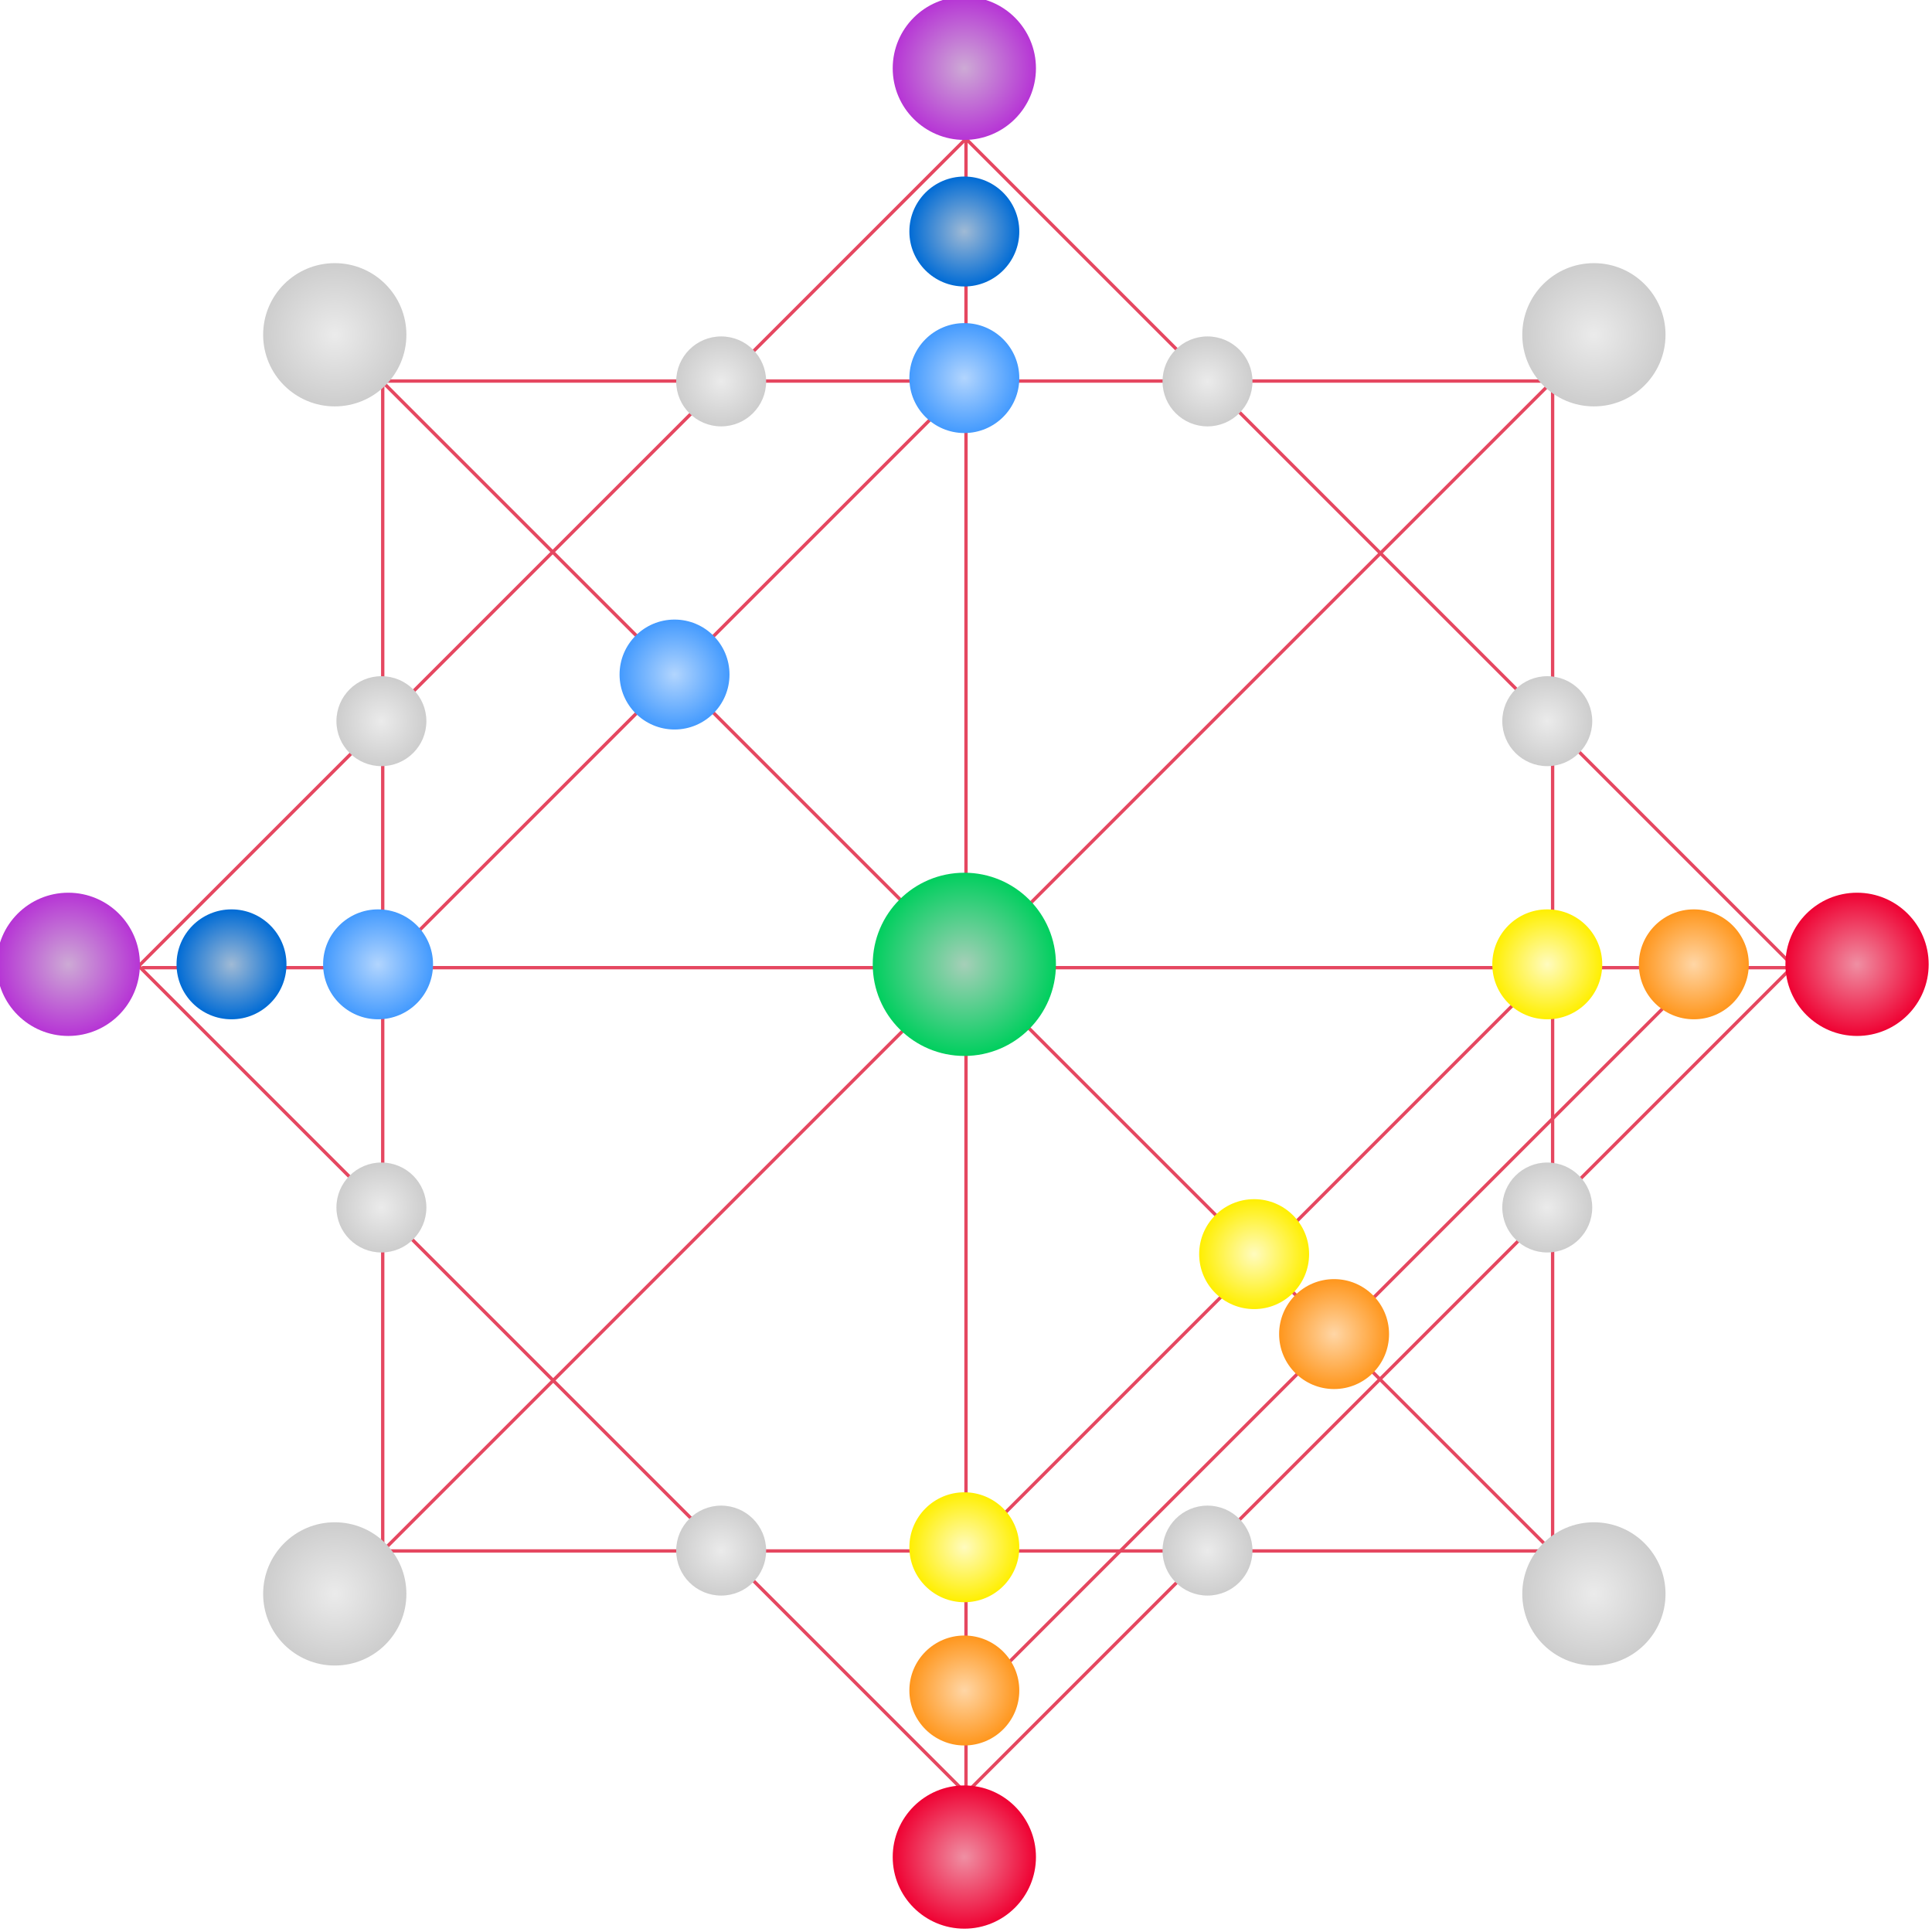 <svg width="580" height="580" viewBox="0 0 580 580" fill="none" xmlns="http://www.w3.org/2000/svg">
<g clip-path="url(#clip0_567_359)">
<rect x="114.896" y="114.395" width="351.211" height="351.211" stroke="#E54760"/>
<line x1="289.998" y1="42.145" x2="289.998" y2="537.855" stroke="#E54760"/>
<line x1="42.647" y1="290.503" x2="537.353" y2="290.503" stroke="#E54760"/>
<rect x="41.644" y="290" width="351.211" height="351.211" transform="rotate(-45 41.644 290)" stroke="#E54760"/>
<line x1="290.399" y1="465.503" x2="465.503" y2="290.399" stroke="#E54760"/>
<line x1="115.044" y1="290.149" x2="290.149" y2="115.044" stroke="#E54760"/>
<line x1="289.584" y1="512.352" x2="511.349" y2="290.587" stroke="#E54760"/>
<line x1="115.25" y1="115.044" x2="465.457" y2="465.252" stroke="#E54760"/>
<path d="M115.9 464.602C115.9 464.602 328.919 251.583 465.606 114.896" stroke="#E54760"/>
<g filter="url(#filter0_di_567_359)">
<ellipse cx="363.5" cy="466.5" rx="13.5" ry="13.5" fill="url(#paint0_radial_567_359)"/>
</g>
<g filter="url(#filter1_di_567_359)">
<circle cx="465.5" cy="363.5" r="13.5" fill="url(#paint1_radial_567_359)"/>
</g>
<g filter="url(#filter2_di_567_359)">
<ellipse cx="115.5" cy="217.5" rx="13.5" ry="13.5" fill="url(#paint2_radial_567_359)"/>
</g>
<g filter="url(#filter3_di_567_359)">
<ellipse cx="217.5" cy="115.5" rx="13.5" ry="13.5" fill="url(#paint3_radial_567_359)"/>
</g>
<g filter="url(#filter4_di_567_359)">
<ellipse cx="217.5" cy="466.5" rx="13.5" ry="13.5" fill="url(#paint4_radial_567_359)"/>
</g>
<g filter="url(#filter5_di_567_359)">
<ellipse cx="115.5" cy="363.5" rx="13.5" ry="13.5" fill="url(#paint5_radial_567_359)"/>
</g>
<g filter="url(#filter6_di_567_359)">
<ellipse cx="465.5" cy="217.5" rx="13.5" ry="13.5" fill="url(#paint6_radial_567_359)"/>
</g>
<g filter="url(#filter7_di_567_359)">
<ellipse cx="363.5" cy="115.5" rx="13.5" ry="13.5" fill="url(#paint7_radial_567_359)"/>
</g>
<g filter="url(#filter8_di_567_359)">
<ellipse cx="290.5" cy="70.5" rx="16.5" ry="16.5" fill="url(#paint8_radial_567_359)"/>
</g>
<g filter="url(#filter9_di_567_359)">
<circle cx="377.5" cy="377.5" r="16.5" fill="url(#paint9_radial_567_359)"/>
</g>
<g filter="url(#filter10_di_567_359)">
<ellipse cx="509.5" cy="290.5" rx="16.5" ry="16.5" fill="url(#paint10_radial_567_359)"/>
</g>
<g filter="url(#filter11_di_567_359)">
<ellipse cx="290.5" cy="508.5" rx="16.5" ry="16.5" fill="url(#paint11_radial_567_359)"/>
</g>
<g filter="url(#filter12_di_567_359)">
<ellipse cx="70.5" cy="290.5" rx="16.5" ry="16.5" fill="url(#paint12_radial_567_359)"/>
</g>
<g filter="url(#filter13_di_567_359)">
<ellipse cx="114.5" cy="290.5" rx="16.5" ry="16.5" fill="url(#paint13_radial_567_359)"/>
</g>
<g filter="url(#filter14_di_567_359)">
<ellipse cx="203.5" cy="203.5" rx="16.5" ry="16.5" fill="url(#paint14_radial_567_359)"/>
</g>
<g filter="url(#filter15_di_567_359)">
<ellipse cx="290.5" cy="465.5" rx="16.5" ry="16.5" fill="url(#paint15_radial_567_359)"/>
</g>
<g filter="url(#filter16_di_567_359)">
<ellipse cx="465.5" cy="290.5" rx="16.5" ry="16.5" fill="url(#paint16_radial_567_359)"/>
</g>
<g filter="url(#filter17_di_567_359)">
<ellipse cx="401.5" cy="401.5" rx="16.5" ry="16.5" fill="url(#paint17_radial_567_359)"/>
</g>
<g filter="url(#filter18_di_567_359)">
<circle cx="290.5" cy="114.5" r="16.5" fill="url(#paint18_radial_567_359)"/>
</g>
<g filter="url(#filter19_di_567_359)">
<ellipse cx="479.5" cy="101.5" rx="21.5" ry="21.5" fill="url(#paint19_radial_567_359)"/>
</g>
<g filter="url(#filter20_di_567_359)">
<ellipse cx="479.5" cy="479.5" rx="21.5" ry="21.5" fill="url(#paint20_radial_567_359)"/>
</g>
<g filter="url(#filter21_di_567_359)">
<ellipse cx="101.5" cy="479.5" rx="21.5" ry="21.5" fill="url(#paint21_radial_567_359)"/>
</g>
<g filter="url(#filter22_di_567_359)">
<ellipse cx="101.5" cy="101.5" rx="21.5" ry="21.5" fill="url(#paint22_radial_567_359)"/>
</g>
<g filter="url(#filter23_di_567_359)">
<ellipse cx="290.5" cy="21.503" rx="21.5" ry="21.5" fill="url(#paint23_radial_567_359)"/>
</g>
<g filter="url(#filter24_di_567_359)">
<ellipse cx="290.5" cy="558.5" rx="21.5" ry="21.5" fill="url(#paint24_radial_567_359)"/>
</g>
<g filter="url(#filter25_di_567_359)">
<ellipse cx="558.5" cy="290.5" rx="21.5" ry="21.5" fill="url(#paint25_radial_567_359)"/>
</g>
<g filter="url(#filter26_di_567_359)">
<ellipse cx="21.5" cy="290.5" rx="21.5" ry="21.5" fill="url(#paint26_radial_567_359)"/>
</g>
<g filter="url(#filter27_di_567_359)">
<circle cx="290.5" cy="290.5" r="27.5" fill="url(#paint27_radial_567_359)"/>
</g>
</g>
<defs>
<filter id="filter0_di_567_359" x="345" y="449" width="39" height="39" filterUnits="userSpaceOnUse" color-interpolation-filters="sRGB">
<feFlood flood-opacity="0" result="BackgroundImageFix"/>
<feColorMatrix in="SourceAlpha" type="matrix" values="0 0 0 0 0 0 0 0 0 0 0 0 0 0 0 0 0 0 127 0" result="hardAlpha"/>
<feOffset dx="1" dy="2"/>
<feGaussianBlur stdDeviation="3"/>
<feComposite in2="hardAlpha" operator="out"/>
<feColorMatrix type="matrix" values="0 0 0 0 0.2 0 0 0 0 0.2 0 0 0 0 0.2 0 0 0 0.25 0"/>
<feBlend mode="normal" in2="BackgroundImageFix" result="effect1_dropShadow_567_359"/>
<feBlend mode="normal" in="SourceGraphic" in2="effect1_dropShadow_567_359" result="shape"/>
<feColorMatrix in="SourceAlpha" type="matrix" values="0 0 0 0 0 0 0 0 0 0 0 0 0 0 0 0 0 0 127 0" result="hardAlpha"/>
<feOffset dx="-2" dy="-3"/>
<feGaussianBlur stdDeviation="3"/>
<feComposite in2="hardAlpha" operator="arithmetic" k2="-1" k3="1"/>
<feColorMatrix type="matrix" values="0 0 0 0 0.2 0 0 0 0 0.2 0 0 0 0 0.2 0 0 0 0.25 0"/>
<feBlend mode="normal" in2="shape" result="effect2_innerShadow_567_359"/>
</filter>
<filter id="filter1_di_567_359" x="447" y="346" width="39" height="39" filterUnits="userSpaceOnUse" color-interpolation-filters="sRGB">
<feFlood flood-opacity="0" result="BackgroundImageFix"/>
<feColorMatrix in="SourceAlpha" type="matrix" values="0 0 0 0 0 0 0 0 0 0 0 0 0 0 0 0 0 0 127 0" result="hardAlpha"/>
<feOffset dx="1" dy="2"/>
<feGaussianBlur stdDeviation="3"/>
<feComposite in2="hardAlpha" operator="out"/>
<feColorMatrix type="matrix" values="0 0 0 0 0.2 0 0 0 0 0.2 0 0 0 0 0.2 0 0 0 0.25 0"/>
<feBlend mode="normal" in2="BackgroundImageFix" result="effect1_dropShadow_567_359"/>
<feBlend mode="normal" in="SourceGraphic" in2="effect1_dropShadow_567_359" result="shape"/>
<feColorMatrix in="SourceAlpha" type="matrix" values="0 0 0 0 0 0 0 0 0 0 0 0 0 0 0 0 0 0 127 0" result="hardAlpha"/>
<feOffset dx="-2" dy="-3"/>
<feGaussianBlur stdDeviation="3"/>
<feComposite in2="hardAlpha" operator="arithmetic" k2="-1" k3="1"/>
<feColorMatrix type="matrix" values="0 0 0 0 0.2 0 0 0 0 0.2 0 0 0 0 0.2 0 0 0 0.25 0"/>
<feBlend mode="normal" in2="shape" result="effect2_innerShadow_567_359"/>
</filter>
<filter id="filter2_di_567_359" x="97" y="200" width="39" height="39" filterUnits="userSpaceOnUse" color-interpolation-filters="sRGB">
<feFlood flood-opacity="0" result="BackgroundImageFix"/>
<feColorMatrix in="SourceAlpha" type="matrix" values="0 0 0 0 0 0 0 0 0 0 0 0 0 0 0 0 0 0 127 0" result="hardAlpha"/>
<feOffset dx="1" dy="2"/>
<feGaussianBlur stdDeviation="3"/>
<feComposite in2="hardAlpha" operator="out"/>
<feColorMatrix type="matrix" values="0 0 0 0 0.2 0 0 0 0 0.2 0 0 0 0 0.2 0 0 0 0.25 0"/>
<feBlend mode="normal" in2="BackgroundImageFix" result="effect1_dropShadow_567_359"/>
<feBlend mode="normal" in="SourceGraphic" in2="effect1_dropShadow_567_359" result="shape"/>
<feColorMatrix in="SourceAlpha" type="matrix" values="0 0 0 0 0 0 0 0 0 0 0 0 0 0 0 0 0 0 127 0" result="hardAlpha"/>
<feOffset dx="-2" dy="-3"/>
<feGaussianBlur stdDeviation="3"/>
<feComposite in2="hardAlpha" operator="arithmetic" k2="-1" k3="1"/>
<feColorMatrix type="matrix" values="0 0 0 0 0.2 0 0 0 0 0.2 0 0 0 0 0.2 0 0 0 0.25 0"/>
<feBlend mode="normal" in2="shape" result="effect2_innerShadow_567_359"/>
</filter>
<filter id="filter3_di_567_359" x="199" y="98" width="39" height="39" filterUnits="userSpaceOnUse" color-interpolation-filters="sRGB">
<feFlood flood-opacity="0" result="BackgroundImageFix"/>
<feColorMatrix in="SourceAlpha" type="matrix" values="0 0 0 0 0 0 0 0 0 0 0 0 0 0 0 0 0 0 127 0" result="hardAlpha"/>
<feOffset dx="1" dy="2"/>
<feGaussianBlur stdDeviation="3"/>
<feComposite in2="hardAlpha" operator="out"/>
<feColorMatrix type="matrix" values="0 0 0 0 0.2 0 0 0 0 0.2 0 0 0 0 0.2 0 0 0 0.25 0"/>
<feBlend mode="normal" in2="BackgroundImageFix" result="effect1_dropShadow_567_359"/>
<feBlend mode="normal" in="SourceGraphic" in2="effect1_dropShadow_567_359" result="shape"/>
<feColorMatrix in="SourceAlpha" type="matrix" values="0 0 0 0 0 0 0 0 0 0 0 0 0 0 0 0 0 0 127 0" result="hardAlpha"/>
<feOffset dx="-2" dy="-3"/>
<feGaussianBlur stdDeviation="3"/>
<feComposite in2="hardAlpha" operator="arithmetic" k2="-1" k3="1"/>
<feColorMatrix type="matrix" values="0 0 0 0 0.2 0 0 0 0 0.2 0 0 0 0 0.2 0 0 0 0.25 0"/>
<feBlend mode="normal" in2="shape" result="effect2_innerShadow_567_359"/>
</filter>
<filter id="filter4_di_567_359" x="199" y="449" width="39" height="39" filterUnits="userSpaceOnUse" color-interpolation-filters="sRGB">
<feFlood flood-opacity="0" result="BackgroundImageFix"/>
<feColorMatrix in="SourceAlpha" type="matrix" values="0 0 0 0 0 0 0 0 0 0 0 0 0 0 0 0 0 0 127 0" result="hardAlpha"/>
<feOffset dx="1" dy="2"/>
<feGaussianBlur stdDeviation="3"/>
<feComposite in2="hardAlpha" operator="out"/>
<feColorMatrix type="matrix" values="0 0 0 0 0.2 0 0 0 0 0.2 0 0 0 0 0.2 0 0 0 0.25 0"/>
<feBlend mode="normal" in2="BackgroundImageFix" result="effect1_dropShadow_567_359"/>
<feBlend mode="normal" in="SourceGraphic" in2="effect1_dropShadow_567_359" result="shape"/>
<feColorMatrix in="SourceAlpha" type="matrix" values="0 0 0 0 0 0 0 0 0 0 0 0 0 0 0 0 0 0 127 0" result="hardAlpha"/>
<feOffset dx="-2" dy="-3"/>
<feGaussianBlur stdDeviation="3"/>
<feComposite in2="hardAlpha" operator="arithmetic" k2="-1" k3="1"/>
<feColorMatrix type="matrix" values="0 0 0 0 0.2 0 0 0 0 0.2 0 0 0 0 0.2 0 0 0 0.25 0"/>
<feBlend mode="normal" in2="shape" result="effect2_innerShadow_567_359"/>
</filter>
<filter id="filter5_di_567_359" x="97" y="346" width="39" height="39" filterUnits="userSpaceOnUse" color-interpolation-filters="sRGB">
<feFlood flood-opacity="0" result="BackgroundImageFix"/>
<feColorMatrix in="SourceAlpha" type="matrix" values="0 0 0 0 0 0 0 0 0 0 0 0 0 0 0 0 0 0 127 0" result="hardAlpha"/>
<feOffset dx="1" dy="2"/>
<feGaussianBlur stdDeviation="3"/>
<feComposite in2="hardAlpha" operator="out"/>
<feColorMatrix type="matrix" values="0 0 0 0 0.2 0 0 0 0 0.2 0 0 0 0 0.2 0 0 0 0.25 0"/>
<feBlend mode="normal" in2="BackgroundImageFix" result="effect1_dropShadow_567_359"/>
<feBlend mode="normal" in="SourceGraphic" in2="effect1_dropShadow_567_359" result="shape"/>
<feColorMatrix in="SourceAlpha" type="matrix" values="0 0 0 0 0 0 0 0 0 0 0 0 0 0 0 0 0 0 127 0" result="hardAlpha"/>
<feOffset dx="-2" dy="-3"/>
<feGaussianBlur stdDeviation="3"/>
<feComposite in2="hardAlpha" operator="arithmetic" k2="-1" k3="1"/>
<feColorMatrix type="matrix" values="0 0 0 0 0.2 0 0 0 0 0.2 0 0 0 0 0.2 0 0 0 0.25 0"/>
<feBlend mode="normal" in2="shape" result="effect2_innerShadow_567_359"/>
</filter>
<filter id="filter6_di_567_359" x="447" y="200" width="39" height="39" filterUnits="userSpaceOnUse" color-interpolation-filters="sRGB">
<feFlood flood-opacity="0" result="BackgroundImageFix"/>
<feColorMatrix in="SourceAlpha" type="matrix" values="0 0 0 0 0 0 0 0 0 0 0 0 0 0 0 0 0 0 127 0" result="hardAlpha"/>
<feOffset dx="1" dy="2"/>
<feGaussianBlur stdDeviation="3"/>
<feComposite in2="hardAlpha" operator="out"/>
<feColorMatrix type="matrix" values="0 0 0 0 0.2 0 0 0 0 0.2 0 0 0 0 0.2 0 0 0 0.25 0"/>
<feBlend mode="normal" in2="BackgroundImageFix" result="effect1_dropShadow_567_359"/>
<feBlend mode="normal" in="SourceGraphic" in2="effect1_dropShadow_567_359" result="shape"/>
<feColorMatrix in="SourceAlpha" type="matrix" values="0 0 0 0 0 0 0 0 0 0 0 0 0 0 0 0 0 0 127 0" result="hardAlpha"/>
<feOffset dx="-2" dy="-3"/>
<feGaussianBlur stdDeviation="3"/>
<feComposite in2="hardAlpha" operator="arithmetic" k2="-1" k3="1"/>
<feColorMatrix type="matrix" values="0 0 0 0 0.2 0 0 0 0 0.2 0 0 0 0 0.2 0 0 0 0.25 0"/>
<feBlend mode="normal" in2="shape" result="effect2_innerShadow_567_359"/>
</filter>
<filter id="filter7_di_567_359" x="345" y="98" width="39" height="39" filterUnits="userSpaceOnUse" color-interpolation-filters="sRGB">
<feFlood flood-opacity="0" result="BackgroundImageFix"/>
<feColorMatrix in="SourceAlpha" type="matrix" values="0 0 0 0 0 0 0 0 0 0 0 0 0 0 0 0 0 0 127 0" result="hardAlpha"/>
<feOffset dx="1" dy="2"/>
<feGaussianBlur stdDeviation="3"/>
<feComposite in2="hardAlpha" operator="out"/>
<feColorMatrix type="matrix" values="0 0 0 0 0.2 0 0 0 0 0.2 0 0 0 0 0.2 0 0 0 0.25 0"/>
<feBlend mode="normal" in2="BackgroundImageFix" result="effect1_dropShadow_567_359"/>
<feBlend mode="normal" in="SourceGraphic" in2="effect1_dropShadow_567_359" result="shape"/>
<feColorMatrix in="SourceAlpha" type="matrix" values="0 0 0 0 0 0 0 0 0 0 0 0 0 0 0 0 0 0 127 0" result="hardAlpha"/>
<feOffset dx="-2" dy="-3"/>
<feGaussianBlur stdDeviation="3"/>
<feComposite in2="hardAlpha" operator="arithmetic" k2="-1" k3="1"/>
<feColorMatrix type="matrix" values="0 0 0 0 0.2 0 0 0 0 0.2 0 0 0 0 0.2 0 0 0 0.25 0"/>
<feBlend mode="normal" in2="shape" result="effect2_innerShadow_567_359"/>
</filter>
<filter id="filter8_di_567_359" x="269" y="50" width="45" height="45" filterUnits="userSpaceOnUse" color-interpolation-filters="sRGB">
<feFlood flood-opacity="0" result="BackgroundImageFix"/>
<feColorMatrix in="SourceAlpha" type="matrix" values="0 0 0 0 0 0 0 0 0 0 0 0 0 0 0 0 0 0 127 0" result="hardAlpha"/>
<feOffset dx="1" dy="2"/>
<feGaussianBlur stdDeviation="3"/>
<feComposite in2="hardAlpha" operator="out"/>
<feColorMatrix type="matrix" values="0 0 0 0 0.2 0 0 0 0 0.2 0 0 0 0 0.2 0 0 0 0.25 0"/>
<feBlend mode="normal" in2="BackgroundImageFix" result="effect1_dropShadow_567_359"/>
<feBlend mode="normal" in="SourceGraphic" in2="effect1_dropShadow_567_359" result="shape"/>
<feColorMatrix in="SourceAlpha" type="matrix" values="0 0 0 0 0 0 0 0 0 0 0 0 0 0 0 0 0 0 127 0" result="hardAlpha"/>
<feOffset dx="-2" dy="-3"/>
<feGaussianBlur stdDeviation="3"/>
<feComposite in2="hardAlpha" operator="arithmetic" k2="-1" k3="1"/>
<feColorMatrix type="matrix" values="0 0 0 0 0.2 0 0 0 0 0.2 0 0 0 0 0.2 0 0 0 0.25 0"/>
<feBlend mode="normal" in2="shape" result="effect2_innerShadow_567_359"/>
</filter>
<filter id="filter9_di_567_359" x="356" y="357" width="45" height="45" filterUnits="userSpaceOnUse" color-interpolation-filters="sRGB">
<feFlood flood-opacity="0" result="BackgroundImageFix"/>
<feColorMatrix in="SourceAlpha" type="matrix" values="0 0 0 0 0 0 0 0 0 0 0 0 0 0 0 0 0 0 127 0" result="hardAlpha"/>
<feOffset dx="1" dy="2"/>
<feGaussianBlur stdDeviation="3"/>
<feComposite in2="hardAlpha" operator="out"/>
<feColorMatrix type="matrix" values="0 0 0 0 0.2 0 0 0 0 0.2 0 0 0 0 0.2 0 0 0 0.25 0"/>
<feBlend mode="normal" in2="BackgroundImageFix" result="effect1_dropShadow_567_359"/>
<feBlend mode="normal" in="SourceGraphic" in2="effect1_dropShadow_567_359" result="shape"/>
<feColorMatrix in="SourceAlpha" type="matrix" values="0 0 0 0 0 0 0 0 0 0 0 0 0 0 0 0 0 0 127 0" result="hardAlpha"/>
<feOffset dx="-2" dy="-3"/>
<feGaussianBlur stdDeviation="3"/>
<feComposite in2="hardAlpha" operator="arithmetic" k2="-1" k3="1"/>
<feColorMatrix type="matrix" values="0 0 0 0 0.2 0 0 0 0 0.2 0 0 0 0 0.2 0 0 0 0.25 0"/>
<feBlend mode="normal" in2="shape" result="effect2_innerShadow_567_359"/>
</filter>
<filter id="filter10_di_567_359" x="488" y="270" width="45" height="45" filterUnits="userSpaceOnUse" color-interpolation-filters="sRGB">
<feFlood flood-opacity="0" result="BackgroundImageFix"/>
<feColorMatrix in="SourceAlpha" type="matrix" values="0 0 0 0 0 0 0 0 0 0 0 0 0 0 0 0 0 0 127 0" result="hardAlpha"/>
<feOffset dx="1" dy="2"/>
<feGaussianBlur stdDeviation="3"/>
<feComposite in2="hardAlpha" operator="out"/>
<feColorMatrix type="matrix" values="0 0 0 0 0.2 0 0 0 0 0.2 0 0 0 0 0.2 0 0 0 0.25 0"/>
<feBlend mode="normal" in2="BackgroundImageFix" result="effect1_dropShadow_567_359"/>
<feBlend mode="normal" in="SourceGraphic" in2="effect1_dropShadow_567_359" result="shape"/>
<feColorMatrix in="SourceAlpha" type="matrix" values="0 0 0 0 0 0 0 0 0 0 0 0 0 0 0 0 0 0 127 0" result="hardAlpha"/>
<feOffset dx="-2" dy="-3"/>
<feGaussianBlur stdDeviation="3"/>
<feComposite in2="hardAlpha" operator="arithmetic" k2="-1" k3="1"/>
<feColorMatrix type="matrix" values="0 0 0 0 0.2 0 0 0 0 0.2 0 0 0 0 0.2 0 0 0 0.25 0"/>
<feBlend mode="normal" in2="shape" result="effect2_innerShadow_567_359"/>
</filter>
<filter id="filter11_di_567_359" x="269" y="488" width="45" height="45" filterUnits="userSpaceOnUse" color-interpolation-filters="sRGB">
<feFlood flood-opacity="0" result="BackgroundImageFix"/>
<feColorMatrix in="SourceAlpha" type="matrix" values="0 0 0 0 0 0 0 0 0 0 0 0 0 0 0 0 0 0 127 0" result="hardAlpha"/>
<feOffset dx="1" dy="2"/>
<feGaussianBlur stdDeviation="3"/>
<feComposite in2="hardAlpha" operator="out"/>
<feColorMatrix type="matrix" values="0 0 0 0 0.2 0 0 0 0 0.2 0 0 0 0 0.2 0 0 0 0.25 0"/>
<feBlend mode="normal" in2="BackgroundImageFix" result="effect1_dropShadow_567_359"/>
<feBlend mode="normal" in="SourceGraphic" in2="effect1_dropShadow_567_359" result="shape"/>
<feColorMatrix in="SourceAlpha" type="matrix" values="0 0 0 0 0 0 0 0 0 0 0 0 0 0 0 0 0 0 127 0" result="hardAlpha"/>
<feOffset dx="-2" dy="-3"/>
<feGaussianBlur stdDeviation="3"/>
<feComposite in2="hardAlpha" operator="arithmetic" k2="-1" k3="1"/>
<feColorMatrix type="matrix" values="0 0 0 0 0.2 0 0 0 0 0.2 0 0 0 0 0.2 0 0 0 0.25 0"/>
<feBlend mode="normal" in2="shape" result="effect2_innerShadow_567_359"/>
</filter>
<filter id="filter12_di_567_359" x="49" y="270" width="45" height="45" filterUnits="userSpaceOnUse" color-interpolation-filters="sRGB">
<feFlood flood-opacity="0" result="BackgroundImageFix"/>
<feColorMatrix in="SourceAlpha" type="matrix" values="0 0 0 0 0 0 0 0 0 0 0 0 0 0 0 0 0 0 127 0" result="hardAlpha"/>
<feOffset dx="1" dy="2"/>
<feGaussianBlur stdDeviation="3"/>
<feComposite in2="hardAlpha" operator="out"/>
<feColorMatrix type="matrix" values="0 0 0 0 0.2 0 0 0 0 0.2 0 0 0 0 0.2 0 0 0 0.25 0"/>
<feBlend mode="normal" in2="BackgroundImageFix" result="effect1_dropShadow_567_359"/>
<feBlend mode="normal" in="SourceGraphic" in2="effect1_dropShadow_567_359" result="shape"/>
<feColorMatrix in="SourceAlpha" type="matrix" values="0 0 0 0 0 0 0 0 0 0 0 0 0 0 0 0 0 0 127 0" result="hardAlpha"/>
<feOffset dx="-2" dy="-3"/>
<feGaussianBlur stdDeviation="3"/>
<feComposite in2="hardAlpha" operator="arithmetic" k2="-1" k3="1"/>
<feColorMatrix type="matrix" values="0 0 0 0 0.2 0 0 0 0 0.2 0 0 0 0 0.2 0 0 0 0.25 0"/>
<feBlend mode="normal" in2="shape" result="effect2_innerShadow_567_359"/>
</filter>
<filter id="filter13_di_567_359" x="93" y="270" width="45" height="45" filterUnits="userSpaceOnUse" color-interpolation-filters="sRGB">
<feFlood flood-opacity="0" result="BackgroundImageFix"/>
<feColorMatrix in="SourceAlpha" type="matrix" values="0 0 0 0 0 0 0 0 0 0 0 0 0 0 0 0 0 0 127 0" result="hardAlpha"/>
<feOffset dx="1" dy="2"/>
<feGaussianBlur stdDeviation="3"/>
<feComposite in2="hardAlpha" operator="out"/>
<feColorMatrix type="matrix" values="0 0 0 0 0.2 0 0 0 0 0.2 0 0 0 0 0.2 0 0 0 0.25 0"/>
<feBlend mode="normal" in2="BackgroundImageFix" result="effect1_dropShadow_567_359"/>
<feBlend mode="normal" in="SourceGraphic" in2="effect1_dropShadow_567_359" result="shape"/>
<feColorMatrix in="SourceAlpha" type="matrix" values="0 0 0 0 0 0 0 0 0 0 0 0 0 0 0 0 0 0 127 0" result="hardAlpha"/>
<feOffset dx="-2" dy="-3"/>
<feGaussianBlur stdDeviation="3"/>
<feComposite in2="hardAlpha" operator="arithmetic" k2="-1" k3="1"/>
<feColorMatrix type="matrix" values="0 0 0 0 0.2 0 0 0 0 0.2 0 0 0 0 0.2 0 0 0 0.25 0"/>
<feBlend mode="normal" in2="shape" result="effect2_innerShadow_567_359"/>
</filter>
<filter id="filter14_di_567_359" x="182" y="183" width="45" height="45" filterUnits="userSpaceOnUse" color-interpolation-filters="sRGB">
<feFlood flood-opacity="0" result="BackgroundImageFix"/>
<feColorMatrix in="SourceAlpha" type="matrix" values="0 0 0 0 0 0 0 0 0 0 0 0 0 0 0 0 0 0 127 0" result="hardAlpha"/>
<feOffset dx="1" dy="2"/>
<feGaussianBlur stdDeviation="3"/>
<feComposite in2="hardAlpha" operator="out"/>
<feColorMatrix type="matrix" values="0 0 0 0 0.2 0 0 0 0 0.2 0 0 0 0 0.2 0 0 0 0.25 0"/>
<feBlend mode="normal" in2="BackgroundImageFix" result="effect1_dropShadow_567_359"/>
<feBlend mode="normal" in="SourceGraphic" in2="effect1_dropShadow_567_359" result="shape"/>
<feColorMatrix in="SourceAlpha" type="matrix" values="0 0 0 0 0 0 0 0 0 0 0 0 0 0 0 0 0 0 127 0" result="hardAlpha"/>
<feOffset dx="-2" dy="-3"/>
<feGaussianBlur stdDeviation="3"/>
<feComposite in2="hardAlpha" operator="arithmetic" k2="-1" k3="1"/>
<feColorMatrix type="matrix" values="0 0 0 0 0.2 0 0 0 0 0.2 0 0 0 0 0.2 0 0 0 0.25 0"/>
<feBlend mode="normal" in2="shape" result="effect2_innerShadow_567_359"/>
</filter>
<filter id="filter15_di_567_359" x="269" y="445" width="45" height="45" filterUnits="userSpaceOnUse" color-interpolation-filters="sRGB">
<feFlood flood-opacity="0" result="BackgroundImageFix"/>
<feColorMatrix in="SourceAlpha" type="matrix" values="0 0 0 0 0 0 0 0 0 0 0 0 0 0 0 0 0 0 127 0" result="hardAlpha"/>
<feOffset dx="1" dy="2"/>
<feGaussianBlur stdDeviation="3"/>
<feComposite in2="hardAlpha" operator="out"/>
<feColorMatrix type="matrix" values="0 0 0 0 0.2 0 0 0 0 0.2 0 0 0 0 0.2 0 0 0 0.25 0"/>
<feBlend mode="normal" in2="BackgroundImageFix" result="effect1_dropShadow_567_359"/>
<feBlend mode="normal" in="SourceGraphic" in2="effect1_dropShadow_567_359" result="shape"/>
<feColorMatrix in="SourceAlpha" type="matrix" values="0 0 0 0 0 0 0 0 0 0 0 0 0 0 0 0 0 0 127 0" result="hardAlpha"/>
<feOffset dx="-2" dy="-3"/>
<feGaussianBlur stdDeviation="3"/>
<feComposite in2="hardAlpha" operator="arithmetic" k2="-1" k3="1"/>
<feColorMatrix type="matrix" values="0 0 0 0 0.2 0 0 0 0 0.2 0 0 0 0 0.2 0 0 0 0.25 0"/>
<feBlend mode="normal" in2="shape" result="effect2_innerShadow_567_359"/>
</filter>
<filter id="filter16_di_567_359" x="444" y="270" width="45" height="45" filterUnits="userSpaceOnUse" color-interpolation-filters="sRGB">
<feFlood flood-opacity="0" result="BackgroundImageFix"/>
<feColorMatrix in="SourceAlpha" type="matrix" values="0 0 0 0 0 0 0 0 0 0 0 0 0 0 0 0 0 0 127 0" result="hardAlpha"/>
<feOffset dx="1" dy="2"/>
<feGaussianBlur stdDeviation="3"/>
<feComposite in2="hardAlpha" operator="out"/>
<feColorMatrix type="matrix" values="0 0 0 0 0.2 0 0 0 0 0.2 0 0 0 0 0.2 0 0 0 0.25 0"/>
<feBlend mode="normal" in2="BackgroundImageFix" result="effect1_dropShadow_567_359"/>
<feBlend mode="normal" in="SourceGraphic" in2="effect1_dropShadow_567_359" result="shape"/>
<feColorMatrix in="SourceAlpha" type="matrix" values="0 0 0 0 0 0 0 0 0 0 0 0 0 0 0 0 0 0 127 0" result="hardAlpha"/>
<feOffset dx="-2" dy="-3"/>
<feGaussianBlur stdDeviation="3"/>
<feComposite in2="hardAlpha" operator="arithmetic" k2="-1" k3="1"/>
<feColorMatrix type="matrix" values="0 0 0 0 0.2 0 0 0 0 0.2 0 0 0 0 0.2 0 0 0 0.25 0"/>
<feBlend mode="normal" in2="shape" result="effect2_innerShadow_567_359"/>
</filter>
<filter id="filter17_di_567_359" x="380" y="381" width="45" height="45" filterUnits="userSpaceOnUse" color-interpolation-filters="sRGB">
<feFlood flood-opacity="0" result="BackgroundImageFix"/>
<feColorMatrix in="SourceAlpha" type="matrix" values="0 0 0 0 0 0 0 0 0 0 0 0 0 0 0 0 0 0 127 0" result="hardAlpha"/>
<feOffset dx="1" dy="2"/>
<feGaussianBlur stdDeviation="3"/>
<feComposite in2="hardAlpha" operator="out"/>
<feColorMatrix type="matrix" values="0 0 0 0 0.2 0 0 0 0 0.2 0 0 0 0 0.2 0 0 0 0.25 0"/>
<feBlend mode="normal" in2="BackgroundImageFix" result="effect1_dropShadow_567_359"/>
<feBlend mode="normal" in="SourceGraphic" in2="effect1_dropShadow_567_359" result="shape"/>
<feColorMatrix in="SourceAlpha" type="matrix" values="0 0 0 0 0 0 0 0 0 0 0 0 0 0 0 0 0 0 127 0" result="hardAlpha"/>
<feOffset dx="-2" dy="-3"/>
<feGaussianBlur stdDeviation="3"/>
<feComposite in2="hardAlpha" operator="arithmetic" k2="-1" k3="1"/>
<feColorMatrix type="matrix" values="0 0 0 0 0.2 0 0 0 0 0.2 0 0 0 0 0.2 0 0 0 0.25 0"/>
<feBlend mode="normal" in2="shape" result="effect2_innerShadow_567_359"/>
</filter>
<filter id="filter18_di_567_359" x="269" y="94" width="45" height="45" filterUnits="userSpaceOnUse" color-interpolation-filters="sRGB">
<feFlood flood-opacity="0" result="BackgroundImageFix"/>
<feColorMatrix in="SourceAlpha" type="matrix" values="0 0 0 0 0 0 0 0 0 0 0 0 0 0 0 0 0 0 127 0" result="hardAlpha"/>
<feOffset dx="1" dy="2"/>
<feGaussianBlur stdDeviation="3"/>
<feComposite in2="hardAlpha" operator="out"/>
<feColorMatrix type="matrix" values="0 0 0 0 0.2 0 0 0 0 0.2 0 0 0 0 0.2 0 0 0 0.25 0"/>
<feBlend mode="normal" in2="BackgroundImageFix" result="effect1_dropShadow_567_359"/>
<feBlend mode="normal" in="SourceGraphic" in2="effect1_dropShadow_567_359" result="shape"/>
<feColorMatrix in="SourceAlpha" type="matrix" values="0 0 0 0 0 0 0 0 0 0 0 0 0 0 0 0 0 0 127 0" result="hardAlpha"/>
<feOffset dx="-2" dy="-3"/>
<feGaussianBlur stdDeviation="3"/>
<feComposite in2="hardAlpha" operator="arithmetic" k2="-1" k3="1"/>
<feColorMatrix type="matrix" values="0 0 0 0 0.2 0 0 0 0 0.2 0 0 0 0 0.2 0 0 0 0.25 0"/>
<feBlend mode="normal" in2="shape" result="effect2_innerShadow_567_359"/>
</filter>
<filter id="filter19_di_567_359" x="453" y="76" width="55" height="55" filterUnits="userSpaceOnUse" color-interpolation-filters="sRGB">
<feFlood flood-opacity="0" result="BackgroundImageFix"/>
<feColorMatrix in="SourceAlpha" type="matrix" values="0 0 0 0 0 0 0 0 0 0 0 0 0 0 0 0 0 0 127 0" result="hardAlpha"/>
<feOffset dx="1" dy="2"/>
<feGaussianBlur stdDeviation="3"/>
<feComposite in2="hardAlpha" operator="out"/>
<feColorMatrix type="matrix" values="0 0 0 0 0.2 0 0 0 0 0.2 0 0 0 0 0.2 0 0 0 0.25 0"/>
<feBlend mode="normal" in2="BackgroundImageFix" result="effect1_dropShadow_567_359"/>
<feBlend mode="normal" in="SourceGraphic" in2="effect1_dropShadow_567_359" result="shape"/>
<feColorMatrix in="SourceAlpha" type="matrix" values="0 0 0 0 0 0 0 0 0 0 0 0 0 0 0 0 0 0 127 0" result="hardAlpha"/>
<feOffset dx="-2" dy="-3"/>
<feGaussianBlur stdDeviation="3"/>
<feComposite in2="hardAlpha" operator="arithmetic" k2="-1" k3="1"/>
<feColorMatrix type="matrix" values="0 0 0 0 0.2 0 0 0 0 0.2 0 0 0 0 0.2 0 0 0 0.25 0"/>
<feBlend mode="normal" in2="shape" result="effect2_innerShadow_567_359"/>
</filter>
<filter id="filter20_di_567_359" x="453" y="454" width="55" height="55" filterUnits="userSpaceOnUse" color-interpolation-filters="sRGB">
<feFlood flood-opacity="0" result="BackgroundImageFix"/>
<feColorMatrix in="SourceAlpha" type="matrix" values="0 0 0 0 0 0 0 0 0 0 0 0 0 0 0 0 0 0 127 0" result="hardAlpha"/>
<feOffset dx="1" dy="2"/>
<feGaussianBlur stdDeviation="3"/>
<feComposite in2="hardAlpha" operator="out"/>
<feColorMatrix type="matrix" values="0 0 0 0 0.2 0 0 0 0 0.2 0 0 0 0 0.2 0 0 0 0.25 0"/>
<feBlend mode="normal" in2="BackgroundImageFix" result="effect1_dropShadow_567_359"/>
<feBlend mode="normal" in="SourceGraphic" in2="effect1_dropShadow_567_359" result="shape"/>
<feColorMatrix in="SourceAlpha" type="matrix" values="0 0 0 0 0 0 0 0 0 0 0 0 0 0 0 0 0 0 127 0" result="hardAlpha"/>
<feOffset dx="-2" dy="-3"/>
<feGaussianBlur stdDeviation="3"/>
<feComposite in2="hardAlpha" operator="arithmetic" k2="-1" k3="1"/>
<feColorMatrix type="matrix" values="0 0 0 0 0.2 0 0 0 0 0.2 0 0 0 0 0.2 0 0 0 0.25 0"/>
<feBlend mode="normal" in2="shape" result="effect2_innerShadow_567_359"/>
</filter>
<filter id="filter21_di_567_359" x="75" y="454" width="55" height="55" filterUnits="userSpaceOnUse" color-interpolation-filters="sRGB">
<feFlood flood-opacity="0" result="BackgroundImageFix"/>
<feColorMatrix in="SourceAlpha" type="matrix" values="0 0 0 0 0 0 0 0 0 0 0 0 0 0 0 0 0 0 127 0" result="hardAlpha"/>
<feOffset dx="1" dy="2"/>
<feGaussianBlur stdDeviation="3"/>
<feComposite in2="hardAlpha" operator="out"/>
<feColorMatrix type="matrix" values="0 0 0 0 0.2 0 0 0 0 0.2 0 0 0 0 0.2 0 0 0 0.25 0"/>
<feBlend mode="normal" in2="BackgroundImageFix" result="effect1_dropShadow_567_359"/>
<feBlend mode="normal" in="SourceGraphic" in2="effect1_dropShadow_567_359" result="shape"/>
<feColorMatrix in="SourceAlpha" type="matrix" values="0 0 0 0 0 0 0 0 0 0 0 0 0 0 0 0 0 0 127 0" result="hardAlpha"/>
<feOffset dx="-2" dy="-3"/>
<feGaussianBlur stdDeviation="3"/>
<feComposite in2="hardAlpha" operator="arithmetic" k2="-1" k3="1"/>
<feColorMatrix type="matrix" values="0 0 0 0 0.2 0 0 0 0 0.2 0 0 0 0 0.2 0 0 0 0.25 0"/>
<feBlend mode="normal" in2="shape" result="effect2_innerShadow_567_359"/>
</filter>
<filter id="filter22_di_567_359" x="75" y="76" width="55" height="55" filterUnits="userSpaceOnUse" color-interpolation-filters="sRGB">
<feFlood flood-opacity="0" result="BackgroundImageFix"/>
<feColorMatrix in="SourceAlpha" type="matrix" values="0 0 0 0 0 0 0 0 0 0 0 0 0 0 0 0 0 0 127 0" result="hardAlpha"/>
<feOffset dx="1" dy="2"/>
<feGaussianBlur stdDeviation="3"/>
<feComposite in2="hardAlpha" operator="out"/>
<feColorMatrix type="matrix" values="0 0 0 0 0.2 0 0 0 0 0.2 0 0 0 0 0.2 0 0 0 0.25 0"/>
<feBlend mode="normal" in2="BackgroundImageFix" result="effect1_dropShadow_567_359"/>
<feBlend mode="normal" in="SourceGraphic" in2="effect1_dropShadow_567_359" result="shape"/>
<feColorMatrix in="SourceAlpha" type="matrix" values="0 0 0 0 0 0 0 0 0 0 0 0 0 0 0 0 0 0 127 0" result="hardAlpha"/>
<feOffset dx="-2" dy="-3"/>
<feGaussianBlur stdDeviation="3"/>
<feComposite in2="hardAlpha" operator="arithmetic" k2="-1" k3="1"/>
<feColorMatrix type="matrix" values="0 0 0 0 0.2 0 0 0 0 0.2 0 0 0 0 0.2 0 0 0 0.25 0"/>
<feBlend mode="normal" in2="shape" result="effect2_innerShadow_567_359"/>
</filter>
<filter id="filter23_di_567_359" x="264" y="-3.997" width="55" height="55" filterUnits="userSpaceOnUse" color-interpolation-filters="sRGB">
<feFlood flood-opacity="0" result="BackgroundImageFix"/>
<feColorMatrix in="SourceAlpha" type="matrix" values="0 0 0 0 0 0 0 0 0 0 0 0 0 0 0 0 0 0 127 0" result="hardAlpha"/>
<feOffset dx="1" dy="2"/>
<feGaussianBlur stdDeviation="3"/>
<feComposite in2="hardAlpha" operator="out"/>
<feColorMatrix type="matrix" values="0 0 0 0 0.2 0 0 0 0 0.2 0 0 0 0 0.2 0 0 0 0.25 0"/>
<feBlend mode="normal" in2="BackgroundImageFix" result="effect1_dropShadow_567_359"/>
<feBlend mode="normal" in="SourceGraphic" in2="effect1_dropShadow_567_359" result="shape"/>
<feColorMatrix in="SourceAlpha" type="matrix" values="0 0 0 0 0 0 0 0 0 0 0 0 0 0 0 0 0 0 127 0" result="hardAlpha"/>
<feOffset dx="-2" dy="-3"/>
<feGaussianBlur stdDeviation="3"/>
<feComposite in2="hardAlpha" operator="arithmetic" k2="-1" k3="1"/>
<feColorMatrix type="matrix" values="0 0 0 0 0.2 0 0 0 0 0.2 0 0 0 0 0.2 0 0 0 0.25 0"/>
<feBlend mode="normal" in2="shape" result="effect2_innerShadow_567_359"/>
</filter>
<filter id="filter24_di_567_359" x="264" y="533" width="55" height="55" filterUnits="userSpaceOnUse" color-interpolation-filters="sRGB">
<feFlood flood-opacity="0" result="BackgroundImageFix"/>
<feColorMatrix in="SourceAlpha" type="matrix" values="0 0 0 0 0 0 0 0 0 0 0 0 0 0 0 0 0 0 127 0" result="hardAlpha"/>
<feOffset dx="1" dy="2"/>
<feGaussianBlur stdDeviation="3"/>
<feComposite in2="hardAlpha" operator="out"/>
<feColorMatrix type="matrix" values="0 0 0 0 0.2 0 0 0 0 0.2 0 0 0 0 0.2 0 0 0 0.25 0"/>
<feBlend mode="normal" in2="BackgroundImageFix" result="effect1_dropShadow_567_359"/>
<feBlend mode="normal" in="SourceGraphic" in2="effect1_dropShadow_567_359" result="shape"/>
<feColorMatrix in="SourceAlpha" type="matrix" values="0 0 0 0 0 0 0 0 0 0 0 0 0 0 0 0 0 0 127 0" result="hardAlpha"/>
<feOffset dx="-2" dy="-3"/>
<feGaussianBlur stdDeviation="3"/>
<feComposite in2="hardAlpha" operator="arithmetic" k2="-1" k3="1"/>
<feColorMatrix type="matrix" values="0 0 0 0 0.2 0 0 0 0 0.2 0 0 0 0 0.2 0 0 0 0.25 0"/>
<feBlend mode="normal" in2="shape" result="effect2_innerShadow_567_359"/>
</filter>
<filter id="filter25_di_567_359" x="532" y="265" width="55" height="55" filterUnits="userSpaceOnUse" color-interpolation-filters="sRGB">
<feFlood flood-opacity="0" result="BackgroundImageFix"/>
<feColorMatrix in="SourceAlpha" type="matrix" values="0 0 0 0 0 0 0 0 0 0 0 0 0 0 0 0 0 0 127 0" result="hardAlpha"/>
<feOffset dx="1" dy="2"/>
<feGaussianBlur stdDeviation="3"/>
<feComposite in2="hardAlpha" operator="out"/>
<feColorMatrix type="matrix" values="0 0 0 0 0.2 0 0 0 0 0.2 0 0 0 0 0.2 0 0 0 0.25 0"/>
<feBlend mode="normal" in2="BackgroundImageFix" result="effect1_dropShadow_567_359"/>
<feBlend mode="normal" in="SourceGraphic" in2="effect1_dropShadow_567_359" result="shape"/>
<feColorMatrix in="SourceAlpha" type="matrix" values="0 0 0 0 0 0 0 0 0 0 0 0 0 0 0 0 0 0 127 0" result="hardAlpha"/>
<feOffset dx="-2" dy="-3"/>
<feGaussianBlur stdDeviation="3"/>
<feComposite in2="hardAlpha" operator="arithmetic" k2="-1" k3="1"/>
<feColorMatrix type="matrix" values="0 0 0 0 0.2 0 0 0 0 0.2 0 0 0 0 0.2 0 0 0 0.25 0"/>
<feBlend mode="normal" in2="shape" result="effect2_innerShadow_567_359"/>
</filter>
<filter id="filter26_di_567_359" x="-5" y="265" width="55" height="55" filterUnits="userSpaceOnUse" color-interpolation-filters="sRGB">
<feFlood flood-opacity="0" result="BackgroundImageFix"/>
<feColorMatrix in="SourceAlpha" type="matrix" values="0 0 0 0 0 0 0 0 0 0 0 0 0 0 0 0 0 0 127 0" result="hardAlpha"/>
<feOffset dx="1" dy="2"/>
<feGaussianBlur stdDeviation="3"/>
<feComposite in2="hardAlpha" operator="out"/>
<feColorMatrix type="matrix" values="0 0 0 0 0.2 0 0 0 0 0.2 0 0 0 0 0.2 0 0 0 0.25 0"/>
<feBlend mode="normal" in2="BackgroundImageFix" result="effect1_dropShadow_567_359"/>
<feBlend mode="normal" in="SourceGraphic" in2="effect1_dropShadow_567_359" result="shape"/>
<feColorMatrix in="SourceAlpha" type="matrix" values="0 0 0 0 0 0 0 0 0 0 0 0 0 0 0 0 0 0 127 0" result="hardAlpha"/>
<feOffset dx="-2" dy="-3"/>
<feGaussianBlur stdDeviation="3"/>
<feComposite in2="hardAlpha" operator="arithmetic" k2="-1" k3="1"/>
<feColorMatrix type="matrix" values="0 0 0 0 0.2 0 0 0 0 0.2 0 0 0 0 0.2 0 0 0 0.25 0"/>
<feBlend mode="normal" in2="shape" result="effect2_innerShadow_567_359"/>
</filter>
<filter id="filter27_di_567_359" x="258" y="259" width="67" height="67" filterUnits="userSpaceOnUse" color-interpolation-filters="sRGB">
<feFlood flood-opacity="0" result="BackgroundImageFix"/>
<feColorMatrix in="SourceAlpha" type="matrix" values="0 0 0 0 0 0 0 0 0 0 0 0 0 0 0 0 0 0 127 0" result="hardAlpha"/>
<feOffset dx="1" dy="2"/>
<feGaussianBlur stdDeviation="3"/>
<feComposite in2="hardAlpha" operator="out"/>
<feColorMatrix type="matrix" values="0 0 0 0 0.2 0 0 0 0 0.2 0 0 0 0 0.2 0 0 0 0.25 0"/>
<feBlend mode="normal" in2="BackgroundImageFix" result="effect1_dropShadow_567_359"/>
<feBlend mode="normal" in="SourceGraphic" in2="effect1_dropShadow_567_359" result="shape"/>
<feColorMatrix in="SourceAlpha" type="matrix" values="0 0 0 0 0 0 0 0 0 0 0 0 0 0 0 0 0 0 127 0" result="hardAlpha"/>
<feOffset dx="-2" dy="-3"/>
<feGaussianBlur stdDeviation="3"/>
<feComposite in2="hardAlpha" operator="arithmetic" k2="-1" k3="1"/>
<feColorMatrix type="matrix" values="0 0 0 0 0.2 0 0 0 0 0.2 0 0 0 0 0.2 0 0 0 0.25 0"/>
<feBlend mode="normal" in2="shape" result="effect2_innerShadow_567_359"/>
</filter>
<radialGradient id="paint0_radial_567_359" cx="0" cy="0" r="1" gradientUnits="userSpaceOnUse" gradientTransform="translate(363.5 466.5) rotate(90) scale(13.5)">
<stop stop-color="#EBEBEB"/>
<stop offset="1" stop-color="#CDCDCD"/>
</radialGradient>
<radialGradient id="paint1_radial_567_359" cx="0" cy="0" r="1" gradientUnits="userSpaceOnUse" gradientTransform="translate(465.5 363.5) rotate(90) scale(13.5)">
<stop stop-color="#EBEBEB"/>
<stop offset="1" stop-color="#CDCDCD"/>
</radialGradient>
<radialGradient id="paint2_radial_567_359" cx="0" cy="0" r="1" gradientUnits="userSpaceOnUse" gradientTransform="translate(115.5 217.5) rotate(90) scale(13.5)">
<stop stop-color="#EBEBEB"/>
<stop offset="1" stop-color="#CDCDCD"/>
</radialGradient>
<radialGradient id="paint3_radial_567_359" cx="0" cy="0" r="1" gradientUnits="userSpaceOnUse" gradientTransform="translate(217.5 115.5) rotate(90) scale(13.5)">
<stop stop-color="#EBEBEB"/>
<stop offset="1" stop-color="#CDCDCD"/>
</radialGradient>
<radialGradient id="paint4_radial_567_359" cx="0" cy="0" r="1" gradientUnits="userSpaceOnUse" gradientTransform="translate(217.5 466.5) rotate(90) scale(13.5)">
<stop stop-color="#EBEBEB"/>
<stop offset="1" stop-color="#CDCDCD"/>
</radialGradient>
<radialGradient id="paint5_radial_567_359" cx="0" cy="0" r="1" gradientUnits="userSpaceOnUse" gradientTransform="translate(115.5 363.5) rotate(90) scale(13.5)">
<stop stop-color="#EBEBEB"/>
<stop offset="1" stop-color="#CDCDCD"/>
</radialGradient>
<radialGradient id="paint6_radial_567_359" cx="0" cy="0" r="1" gradientUnits="userSpaceOnUse" gradientTransform="translate(465.5 217.5) rotate(90) scale(13.5)">
<stop stop-color="#EBEBEB"/>
<stop offset="1" stop-color="#CDCDCD"/>
</radialGradient>
<radialGradient id="paint7_radial_567_359" cx="0" cy="0" r="1" gradientUnits="userSpaceOnUse" gradientTransform="translate(363.5 115.5) rotate(90) scale(13.5)">
<stop stop-color="#EBEBEB"/>
<stop offset="1" stop-color="#CDCDCD"/>
</radialGradient>
<radialGradient id="paint8_radial_567_359" cx="0" cy="0" r="1" gradientUnits="userSpaceOnUse" gradientTransform="translate(290.5 70.5) rotate(90) scale(16.5)">
<stop stop-color="#A0BAD5"/>
<stop offset="1" stop-color="#006BD5"/>
</radialGradient>
<radialGradient id="paint9_radial_567_359" cx="0" cy="0" r="1" gradientUnits="userSpaceOnUse" gradientTransform="translate(377.5 377.5) rotate(90) scale(16.5)">
<stop stop-color="#FFFBBF"/>
<stop offset="1" stop-color="#FFEF00"/>
</radialGradient>
<radialGradient id="paint10_radial_567_359" cx="0" cy="0" r="1" gradientUnits="userSpaceOnUse" gradientTransform="translate(509.5 290.5) rotate(90) scale(16.5)">
<stop stop-color="#FFD6A6"/>
<stop offset="1" stop-color="#FF961C"/>
</radialGradient>
<radialGradient id="paint11_radial_567_359" cx="0" cy="0" r="1" gradientUnits="userSpaceOnUse" gradientTransform="translate(290.5 508.5) rotate(90) scale(16.5)">
<stop stop-color="#FFD6A6"/>
<stop offset="1" stop-color="#FF961C"/>
</radialGradient>
<radialGradient id="paint12_radial_567_359" cx="0" cy="0" r="1" gradientUnits="userSpaceOnUse" gradientTransform="translate(70.5 290.5) rotate(90) scale(16.5)">
<stop stop-color="#A0BAD5"/>
<stop offset="1" stop-color="#006BD5"/>
</radialGradient>
<radialGradient id="paint13_radial_567_359" cx="0" cy="0" r="1" gradientUnits="userSpaceOnUse" gradientTransform="translate(114.5 290.5) rotate(90) scale(16.5)">
<stop stop-color="#B2D5FE"/>
<stop offset="1" stop-color="#439AFE"/>
</radialGradient>
<radialGradient id="paint14_radial_567_359" cx="0" cy="0" r="1" gradientUnits="userSpaceOnUse" gradientTransform="translate(203.5 203.5) rotate(90) scale(16.5)">
<stop stop-color="#B2D5FE"/>
<stop offset="1" stop-color="#439AFE"/>
</radialGradient>
<radialGradient id="paint15_radial_567_359" cx="0" cy="0" r="1" gradientUnits="userSpaceOnUse" gradientTransform="translate(290.5 465.5) rotate(90) scale(16.5)">
<stop stop-color="#FFFBBF"/>
<stop offset="1" stop-color="#FFEF00"/>
</radialGradient>
<radialGradient id="paint16_radial_567_359" cx="0" cy="0" r="1" gradientUnits="userSpaceOnUse" gradientTransform="translate(465.5 290.5) rotate(90) scale(16.5)">
<stop stop-color="#FFFBBF"/>
<stop offset="1" stop-color="#FFEF00"/>
</radialGradient>
<radialGradient id="paint17_radial_567_359" cx="0" cy="0" r="1" gradientUnits="userSpaceOnUse" gradientTransform="translate(401.5 401.5) rotate(90) scale(16.5)">
<stop stop-color="#FFD6A6"/>
<stop offset="1" stop-color="#FF961C"/>
</radialGradient>
<radialGradient id="paint18_radial_567_359" cx="0" cy="0" r="1" gradientUnits="userSpaceOnUse" gradientTransform="translate(290.5 114.5) rotate(90) scale(16.5)">
<stop stop-color="#B2D5FE"/>
<stop offset="1" stop-color="#439AFE"/>
</radialGradient>
<radialGradient id="paint19_radial_567_359" cx="0" cy="0" r="1" gradientUnits="userSpaceOnUse" gradientTransform="translate(479.5 101.5) rotate(90) scale(21.5)">
<stop stop-color="#EBEBEB"/>
<stop offset="1" stop-color="#CDCDCD"/>
</radialGradient>
<radialGradient id="paint20_radial_567_359" cx="0" cy="0" r="1" gradientUnits="userSpaceOnUse" gradientTransform="translate(479.5 479.5) rotate(90) scale(21.5)">
<stop stop-color="#EBEBEB"/>
<stop offset="1" stop-color="#CDCDCD"/>
</radialGradient>
<radialGradient id="paint21_radial_567_359" cx="0" cy="0" r="1" gradientUnits="userSpaceOnUse" gradientTransform="translate(101.5 479.5) rotate(90) scale(21.5)">
<stop stop-color="#EBEBEB"/>
<stop offset="1" stop-color="#CDCDCD"/>
</radialGradient>
<radialGradient id="paint22_radial_567_359" cx="0" cy="0" r="1" gradientUnits="userSpaceOnUse" gradientTransform="translate(101.5 101.5) rotate(90) scale(21.5)">
<stop stop-color="#EBEBEB"/>
<stop offset="1" stop-color="#CDCDCD"/>
</radialGradient>
<radialGradient id="paint23_radial_567_359" cx="0" cy="0" r="1" gradientUnits="userSpaceOnUse" gradientTransform="translate(290.5 21.503) rotate(90) scale(21.5)">
<stop stop-color="#CDAAD5"/>
<stop offset="1" stop-color="#B634D5"/>
</radialGradient>
<radialGradient id="paint24_radial_567_359" cx="0" cy="0" r="1" gradientUnits="userSpaceOnUse" gradientTransform="translate(290.5 558.5) rotate(90) scale(21.5)">
<stop stop-color="#EF8FA3"/>
<stop offset="1" stop-color="#EF0132"/>
</radialGradient>
<radialGradient id="paint25_radial_567_359" cx="0" cy="0" r="1" gradientUnits="userSpaceOnUse" gradientTransform="translate(558.5 290.5) rotate(90) scale(21.5)">
<stop stop-color="#EF8FA3"/>
<stop offset="1" stop-color="#EF0132"/>
</radialGradient>
<radialGradient id="paint26_radial_567_359" cx="0" cy="0" r="1" gradientUnits="userSpaceOnUse" gradientTransform="translate(21.5 290.5) rotate(90) scale(21.5)">
<stop stop-color="#CDAAD5"/>
<stop offset="1" stop-color="#B634D5"/>
</radialGradient>
<radialGradient id="paint27_radial_567_359" cx="0" cy="0" r="1" gradientUnits="userSpaceOnUse" gradientTransform="translate(290.5 290.5) rotate(90) scale(27.5)">
<stop stop-color="#A6CFB8"/>
<stop offset="1" stop-color="#00CF5E"/>
</radialGradient>
<clipPath id="clip0_567_359">
<rect width="580" height="580" fill="white"/>
</clipPath>
</defs>
</svg>
